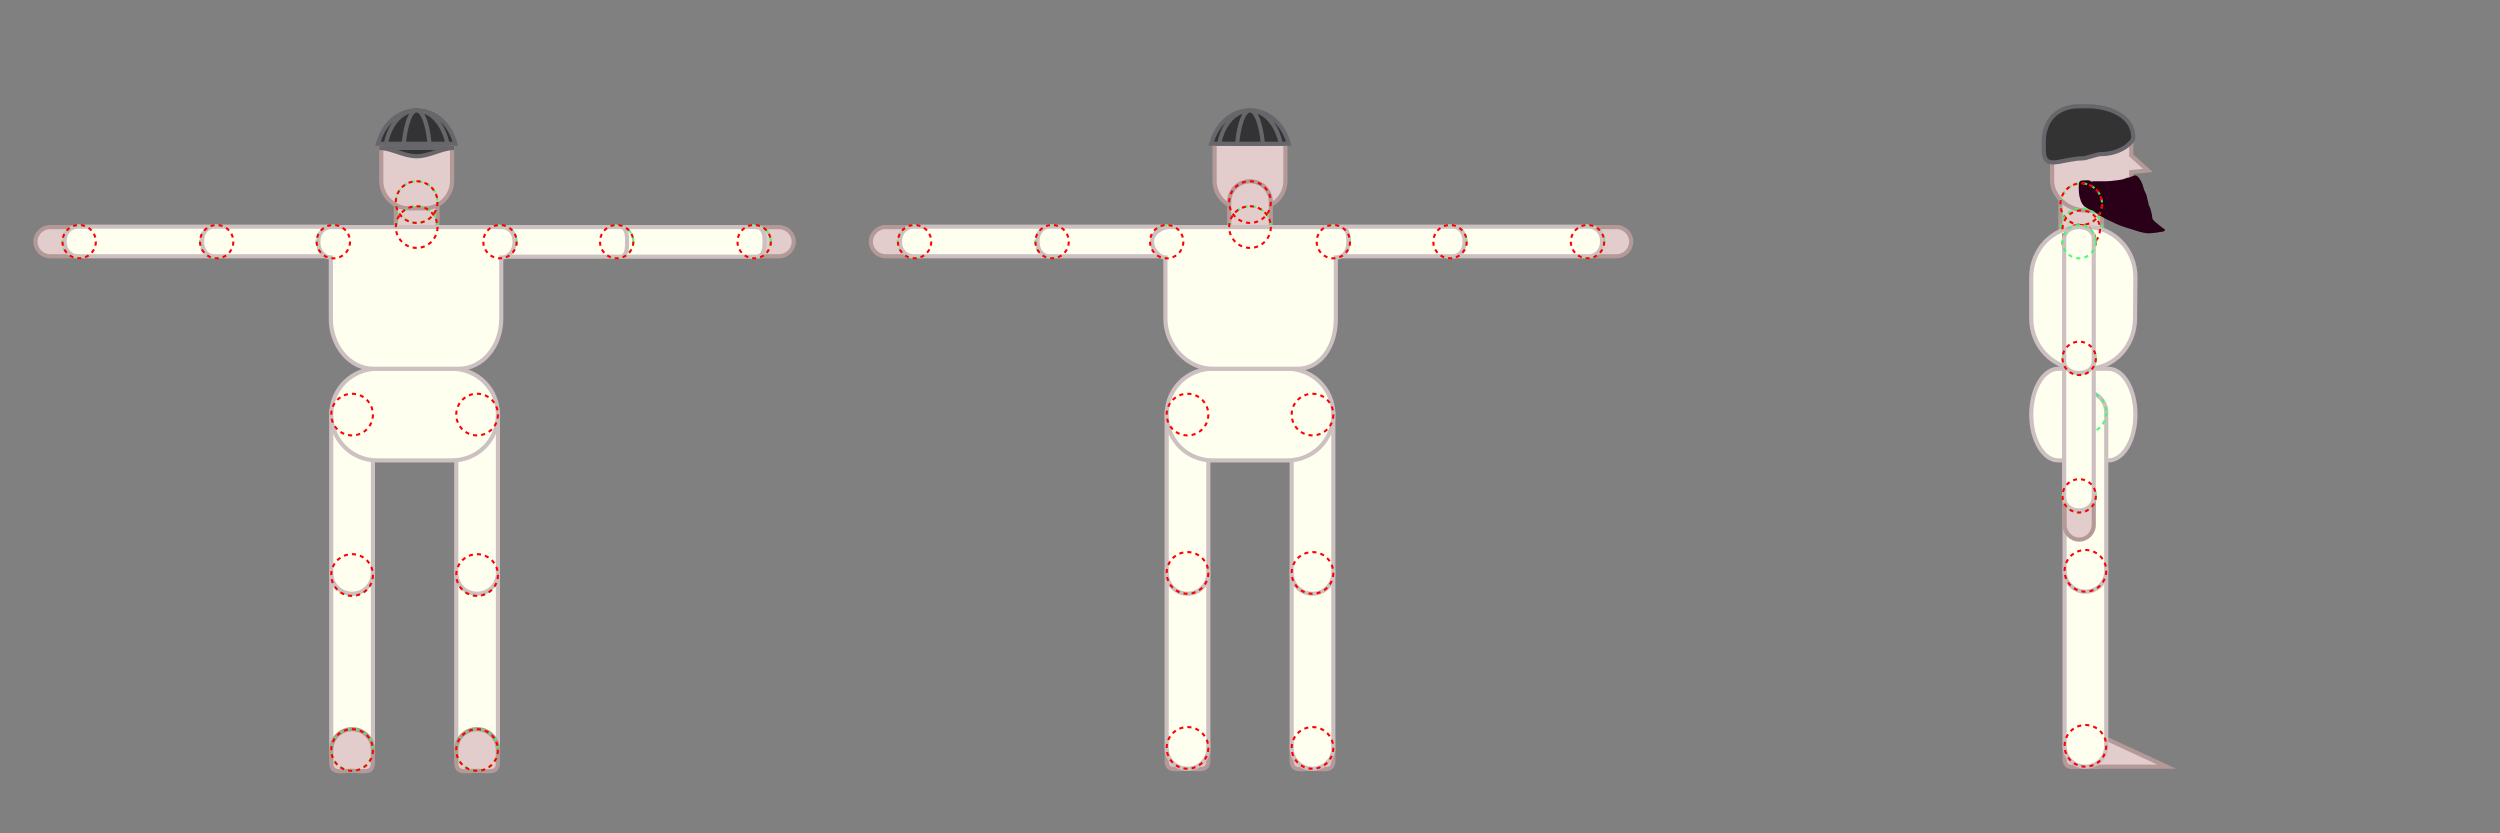 <?xml version="1.0" encoding="utf-8"?>
<!-- Generator: Adobe Illustrator 20.0.0, SVG Export Plug-In . SVG Version: 6.00 Build 0)  -->
<svg version="1.1" id="person-me" xmlns="http://www.w3.org/2000/svg" xmlns:xlink="http://www.w3.org/1999/xlink" x="0px" y="0px"
	 viewBox="0 0 600 200" style="enable-background:new 0 0 600 200;" xml:space="preserve">
<rect x="0" y="0" width="600" height="200" fill="#808080" stroke="none"/>
<style type="text/css">
	.personmeflesh{fill:#E2CCCC;stroke:#B49999;stroke-miterlimit:10;}
	.personmehair{fill:#2A0018;}
	.personmehat{fill:#333333;stroke:#66666B;stroke-miterlimit:10;}
	.st0{opacity:0.9;fill:none;stroke:#33FF66;stroke-width:0.5;stroke-miterlimit:10;stroke-dasharray:1;enable-background:new    ;}
	.st1{fill:none;stroke:#FF0000;stroke-width:0.5;stroke-miterlimit:10;stroke-dasharray:0.98,0.98;}
	.st2{fill:#FFFFF0;stroke:#CCC0C0;stroke-miterlimit:10;}
	.st3{fill:none;stroke:#FF0000;stroke-width:0.5;stroke-miterlimit:10;stroke-dasharray:0.965,0.965;}
	.st4{fill:none;stroke:#FF0000;stroke-width:0.5;stroke-miterlimit:10;stroke-dasharray:1.008,1.008;}
</style>
<g id="person-me-right">
	<g id="person-me-right-body">
		<g id="person-me-right-headneck">
			<g id="person-me-right-neck-group" transform="translate(0, 11.5) rotate(0, 749.5, 368.5)">
				<g id="person-2-right-neck">
					<path id="person-2-right-neck-shape" class="personmeflesh" d="M504.5,37.5c0-2.8-2.2-5-5-5l0,0c-2.8,0-5,2.2-5,5v6
						c0,2.8,2.2,5,5,5l0,0c2.8,0,5-2.2,5-5V37.5z"/>
				</g>
				<g id="person-me-right-head-group" transform="translate(0, 11.5) rotate(0, 749.5, 351)">
					<g id="person-me-right-head">
						<path id="person-2-right-head-shape" class="personmeflesh" d="M515.5,17.9l-4-3.6v-2.7c0-3.6-2.8-6.1-6.9-6.1h-4.2
							c-4.1,0-7.9,2.5-7.9,6.1v8.8c0,3.6,3.8,7.1,7.9,7.1h4.2c4.1,0,6.9-3.5,6.9-7.1v-2.1L515.5,17.9z"/>
						<g id="person-me-right-head-option-2">
							<path class="personmehair" d="M502.4,20.5c1.8,0,3.6,0.1,5.4-0.2c0.5-0.1,1-0.1,1.4-0.2s0.8-0.2,1.2-0.4
								c0.4-0.1,0.8-0.1,1.1-0.3c0.3-0.1,0.7-0.3,1-0.3c0.7,0.1,1.2,1.1,1.5,1.7s0.4,1.2,0.6,1.8c0.2,0.5,0.5,0.9,0.6,1.4
								c0.1,0.6,0.3,1.2,0.4,1.7c0.1,0.3,0,0.4,0.2,0.7c0.1,0.2,0.2,0.5,0.3,0.7c0.1,0.5,0.3,1,0.4,1.6c0,0.2,0,0.5,0.1,0.8
								s0.6,0.7,0.8,0.9c0.5,0.4,1,0.8,1.5,1.2c0.1,0.1,0.7,0.4,0.7,0.6c0,0.4-1,0.5-1.3,0.5c-0.8,0.2-1.7,0.2-2.6,0.3
								c-0.8,0-1.5-0.2-2.3-0.4c-1.2-0.4-2.3-0.7-3.5-1.1c-0.7-0.2-1.4-0.5-2.1-0.8c-0.7-0.4-1.5-0.7-2.3-1.1
								c-0.5-0.3-1.1-0.6-1.6-0.9c-0.4-0.2-0.6-0.4-0.9-0.6c-0.7-0.5-1.5-0.8-2.2-1.2c-0.9-0.5-1.3-1.2-1.6-2.3
								c-0.3-0.9-0.3-1.9-0.3-2.9c0-0.3,0-0.6,0.1-0.9c0.2-0.5,0.6-0.5,1-0.5c0.6,0,1.5-0.2,1.9,0.3"/>
							<path class="personmehat" d="M512,10c0,1-2.8,4-8,4c-0.5,0-3.5,1-4,1c-5.2,0-9.5,3.2-9.5-2c0-0.5,0-1.5,0-2
								c0-5.2,3.3-8.5,8.5-8.5c0.5,0,1.5,0,2,0C506.2,2.5,512,4.8,512,10C512,10.5,512,9.5,512,10z"/>
						</g>
					</g>
					<circle id="person-me-right-head-ball" class="st0" cx="499.5" cy="26" r="5"/>
				</g>
				<g id="person-me-right-neck-socket">
					<circle class="st1" cx="499.5" cy="37.5" r="5"/>
				</g>
				<circle id="person-me-right-headneck-ball" class="st0" cx="499.5" cy="43.5" r="5"/>
			</g>
		</g>
		<g id="person-me-right-pelvis-group">
			<g id="person-me-right-pelvis-socket-legs-left">
				<circle class="st1" cx="500.5" cy="99" r="5"/>
			</g>
			<g id="person-me-right-pelvis">
				<path id="person-me-right-pelvis-shape" class="st2" d="M512.5,99.5c0-6.1-2.9-11-6.5-11h-12c-3.6,0-6.5,4.9-6.5,11l0,0
					c0,6.1,2.9,11,6.5,11h12C509.6,110.5,512.5,105.6,512.5,99.5L512.5,99.5z"/>
			</g>
			<g id="person-me-right-pelvis-socket-legs-right">
				<circle class="st1" cx="500.5" cy="99" r="5"/>
			</g>
		</g>
		<g id="person-me-right-torso-group">
			<g id="person-me-right-torso-socket-arms-left">
				<circle class="st3" cx="499" cy="58" r="4"/>
			</g>
			<g id="person-me-right-torso">
				<path id="person-me-right-torso-shape" class="st2" d="M512.5,66.5c0-6.6-5.2-12-11.5-12h-2c-6.4,0-11.5,5.4-11.5,12v10
					c0,6.6,5.2,12,11.5,12h1.9c6.4,0,11.5-5.4,11.5-12L512.5,66.5L512.5,66.5z"/>
			</g>
			<g id="person-me-right-headneck-socket">
				<circle class="st4" cx="499.5" cy="55" r="4.5"/>
			</g>
			<g id="person-me-right-torso-socket-arms-right">
				<circle class="st3" cx="499" cy="58" r="4"/>
			</g>
		</g>
		<g id="person-me-right-legs-right">
			<g id="person-me-right-legs-right-upper-group" transform="translate(0, -22.5) rotate(0, 750.5, 446.5)">
				<g id="person-me-right-legs-right-lower-group" transform="translate(0, -13) rotate(0, 750.5, 497.5)">
					<g id="person-me-right-legs-right-foot-group" transform="translate(0, -17) rotate(0, 750.5, 556.5)">
						<g id="person-me-right-legs-right-foot">
							<path id="person-me-right-legs-right-foot-shape" class="personmeflesh" d="M520,236.5l-14.9-6.9c-0.7-1.8-2.5-3.1-4.6-3.1
								c-2.8,0-5,2.2-5,5v3c0,2.8,2.2,2,5,2c1.5,0,2.8,0.2,3.7,0H520z"/>
						</g>
						<circle id="person-me-right-legs-right-foot-ball" class="st0" cx="500.5" cy="231.5" r="5"/>
					</g>
					<g id="person-me-right-legs-right-lower">
						<path id="person-me-right-legs-right-lower-shape" class="st2" d="M505.5,172.5c0-2.8-2.2-5-5-5l0,0c-2.8,0-5,2.2-5,5v42
							c0,2.8,2.2,5,5,5l0,0c2.8,0,5-2.2,5-5V172.5z"/>
					</g>
					<circle id="person-me-right-legs-right-lower-ball" class="st0" cx="500.5" cy="172.5" r="5"/>
					<g id="person-me-right-legs-right-lower-socket">
						<circle class="st1" cx="500.5" cy="214.5" r="5"/>
					</g>
				</g>
				<g id="person-me-right-legs-right-upper">
					<path id="person-me-right-legs-right-upper-shape" class="st2" d="M505.5,121.5c0-2.8-2.2-5-5-5l0,0c-2.8,0-5,2.2-5,5v38
						c0,2.8,2.2,5,5,5l0,0c2.8,0,5-2.2,5-5V121.5z"/>
				</g>
				<circle id="person-me-right-legs-upper-right-ball" class="st0" cx="500.5" cy="121.5" r="5"/>
				<g id="person-me-right-legs-right-upper-socket">
					<circle class="st1" cx="500.5" cy="159.5" r="5"/>
				</g>
			</g>
		</g>
		<g id="person-me-right-arms-right" transform="translate(33, 0) rotate(0, 716, 383)">
			<g id="person-me-right-arms-right-lower-group" transform="translate(0, -11) rotate(0, 716, 422)">
				<g id="person-me-right-arms-right-hand-group" transform="translate(0, -11) rotate(0, 716, 466)">
					<g id="person-me-right-arms-right-hand">
						<path id="person-me-right-arms-right-hand-shape" class="personmeflesh" d="M466,151.5c1.9,0,3.5-1.6,3.5-3.5v-7
							c0-1.9-1.6-3.5-3.5-3.5l0,0c-1.9,0-3.5,1.6-3.5,3.5v7C462.5,149.9,464.1,151.5,466,151.5L466,151.5z"/>
					</g>
					<circle id="person-me-right-arms-right-hand-ball" class="st0" cx="466" cy="141" r="4"/>
				</g>
				<g id="person-me-right-arms-right-lower">
					<path id="person-me-right-arms-right-lower-shape" class="st2" d="M466.1,133.5c1.9,0,3.4-1.4,3.4-3.1V96.6
						c0-1.7-1.5-3.1-3.4-3.1h-0.3c-1.9,0-3.4,1.4-3.4,3.1v33.8c0,1.7,1.5,3.1,3.4,3.1H466.1z"/>
				</g>
				<circle id="person-me-right-arms-right-lower-ball" class="st0" cx="466" cy="97" r="4"/>
				<g id="person-me-right-arms-right-lower-socket">
					<circle class="st3" cx="466" cy="130" r="4"/>
				</g>
			</g>
			<g id="person-me-right-arms-right-upper">
				<path id="person-me-right-arms-right-upper-shape" class="st2" d="M466.1,89.5c1.9,0,3.4-1.2,3.4-2.7V57.2
					c0-1.5-1.5-2.7-3.4-2.7h-0.3c-1.9,0-3.4,1.2-3.4,2.7v29.6c0,1.5,1.5,2.7,3.4,2.7H466.1z"/>
			</g>
			<circle id="person-me-right-arms-right-upper-ball" class="st0" cx="466" cy="58" r="4"/>
			<g id="person-me-right-arms-right-upper-socket">
				<circle class="st3" cx="466" cy="86" r="4"/>
			</g>
		</g>
	</g>
</g>
<g id="person-me-back">
	<g id="person-me-back-body">
		<g id="person-me-back-headneck">
			<g id="person-me-back-neck-group" transform="translate(0, 11.5) rotate(0, 450, 68)">
				<g id="person-me-back-head-group" transform="translate(0, 11.5) rotate(0, 450, 50.5)">
					<g id="person-me-back-head">
						<path id="person-me-back-head-shape" class="personmeflesh" d="M291.5,11.6c0-3.6,3-6.6,6.6-6.6h3.8c3.6,0,6.6,3,6.6,6.6v8.8
							c0,3.6-3,6.6-6.6,6.6h-3.8c-3.6,0-6.6-3-6.6-6.6V11.6z"/>
						<g id="person-me-back-head-option-1">
							<path class="personmehat" d="M309.3,11.5c-1.4-5-5-8-9.3-8s-7.9,3-9.3,8H309.3z"/>
							<path class="personmehat" d="M307.4,11.5c-1.1-5-4-8-7.4-8s-6.4,3-7.4,8H307.4z"/>
							<path class="personmehat" d="M303.1,11.5c-0.5-5-1.7-8-3.1-8s-2.6,3-3.1,8H303.1z"/>
						</g>
					</g>
					<circle id="person-me-back-head-ball" class="st0" cx="300" cy="25.5" r="5"/>
				</g>
				<g id="person-me-back-neck">
					<path id="person-me-back-neck-shape" class="personmeflesh" d="M295,37c0-2.8,2.2-5,5-5l0,0c2.8,0,5,2.2,5,5v6c0,2.8-2.2,5-5,5
						l0,0c-2.8,0-5-2.2-5-5V37z"/>
				</g>
				<circle id="person-me-back-headneck-ball" class="st0" cx="300" cy="43" r="5"/>
				<g id="person-me-back-neck-socket">
					<circle class="st1" cx="300" cy="37" r="5"/>
				</g>
			</g>
		</g>
		<g id="person-me-back-legs">
			<g id="person-me-back-legs-left">
				<g id="person-me-back-legs-left-upper-group" transform="translate(-0.5, -22) rotate(0, 465.5, 146.5)">
					<g id="person-me-back-legs-left-lower-group" transform="translate(0, -13) rotate(0, 465.5, 197.5)">
						<g id="person-me-back-legs-left-foot-group" transform="translate(0, -17) rotate(0, 465.5, 256.5)">
							<g id="person-me-back-legs-left-foot">
								<path id="person-me-back-legs-left-foot-shape" class="personmeflesh" d="M280.5,234.5c0,2.8,2.2,2,5,2l0,0c2.8,0,5,0.8,5-2
									v-3c0-2.8-2.2-5-5-5l0,0c-2.8,0-5,2.2-5,5V234.5z"/>
							</g>
							<circle id="person-me-back-legs-left-foot-ball" class="st0" cx="285.5" cy="231.5" r="5"/>
						</g>
						<g id="person-me-back-legs-left-lower">
							<path id="person-me-back-legs-left-lower-shape" class="st2" d="M290.5,214.5c0,2.8-2.2,5-5,5l0,0c-2.8,0-5-2.2-5-5v-42
								c0-2.8,2.2-5,5-5l0,0c2.8,0,5,2.2,5,5V214.5z"/>
						</g>
						<circle id="person-me-back-legs-left-lower-ball" class="st0" cx="285.5" cy="172.5" r="5"/>
						<g id="person-me-back-legs-left-lower-socket">
							<circle class="st1" cx="285.5" cy="214.5" r="5"/>
						</g>
					</g>
					<g id="person-me-back-legs-left-upper">
						<path id="person-me-back-legs-left-upper-shape" class="st2" d="M290.5,159.5c0,2.8-2.2,5-5,5l0,0c-2.8,0-5-2.2-5-5v-38
							c0-2.8,2.2-5,5-5l0,0c2.8,0,5,2.2,5,5V159.5z"/>
					</g>
					<circle id="person-me-back-legs-left-upper-right-ball" class="st0" cx="285.5" cy="121.5" r="5"/>
					<g id="person-me-back-legs-left-upper-socket">
						<circle class="st1" cx="285.5" cy="159.5" r="5"/>
					</g>
				</g>
			</g>
			<g id="person-me-back-legs-right">
				<g id="person-me-back-legs-right-upper-group" transform="translate(-0.5, -22) rotate(0, 465.5, 146.5)">
					<g id="person-me-back-legs-right-lower-group" transform="translate(0, -13) rotate(0, 465.5, 197.5)">
						<g id="person-me-back-legs-right-foot-group" transform="translate(0, -17) rotate(0, 465.5, 256.5)">
							<g id="person-me-back-legs-right-foot">
								<path id="person-me-back-legs-right-foot-shape" class="personmeflesh" d="M310.5,234.5c0,2.8,2.2,2,5,2l0,0
									c2.8,0,5,0.8,5-2v-3c0-2.8-2.2-5-5-5l0,0c-2.8,0-5,2.2-5,5V234.5z"/>
							</g>
							<circle id="person-me-back-legs-right-foot-ball" class="st0" cx="315.5" cy="231.5" r="5"/>
						</g>
						<g id="person-me-back-legs-right-lower">
							<path id="person-me-back-legs-right-lower-shape" class="st2" d="M320.5,214.5c0,2.8-2.2,5-5,5l0,0c-2.8,0-5-2.2-5-5v-42
								c0-2.8,2.2-5,5-5l0,0c2.8,0,5,2.2,5,5V214.5z"/>
						</g>
						<circle id="person-me-back-legs-right-lower-ball" class="st0" cx="315.5" cy="172.5" r="5"/>
						<g id="person-me-back-legs-right-lower-socket">
							<circle class="st1" cx="315.5" cy="214.5" r="5"/>
						</g>
					</g>
					<g id="person-me-back-legs-right-upper">
						<path id="person-me-back-legs-right-upper-shape" class="st2" d="M320.5,159.5c0,2.8-2.2,5-5,5l0,0c-2.8,0-5-2.2-5-5v-38
							c0-2.8,2.2-5,5-5l0,0c2.8,0,5,2.2,5,5V159.5z"/>
					</g>
					<circle id="person-me-back-legs-right-upper-right-ball" class="st0" cx="315.5" cy="121.5" r="5"/>
					<g id="person-me-back-legs-right-upper-socket">
						<circle class="st1" cx="315.5" cy="159.5" r="5"/>
					</g>
				</g>
			</g>
		</g>
		<g id="person-me-back-arms">
			<g id="person-me-back-arms-left" transform="translate(-26, 0) rotate(0, 496, 83)">
				<g id="person-me-back-arms-left-lower-group" transform="translate(-11, 0) rotate(0, 535, 83)">
					<g id="person-me-back-arms-left-hand-group" transform="translate(-11, 0) rotate(0, 579, 83)">
						<g id="person-me-back-arms-left-hand">
							<path id="person-me-back-arms-left-hand-shape" class="personmeflesh" d="M257,58c0-1.9,1.6-3.5,3.5-3.5h7
								c1.9,0,3.5,1.6,3.5,3.5l0,0c0,1.9-1.6,3.5-3.5,3.5h-7C258.6,61.5,257,59.9,257,58L257,58z"/>
						</g>
						<circle id="person-me-back-arms-left-hand-ball" class="st0" cx="267.5" cy="58" r="4"/>
					</g>
					<g id="person-me-back-arms-left-lower">
						<path id="person-me-back-arms-left-lower-shape" class="st2" d="M253,57.8c0-1.9,1.4-3.4,3.1-3.4h33.8c1.7,0,3.1,1.5,3.1,3.4
							v0.3c0,1.9-1.4,3.4-3.1,3.4h-33.8c-1.7,0-3.1-1.5-3.1-3.4V57.8z"/>
					</g>
					<g id="person-me-back-arms-left-lower-socket">
						<circle class="st3" cx="256.5" cy="58" r="4"/>
					</g>
					<circle id="person-me-back-arms-left-lower-ball" class="st0" cx="289.5" cy="58" r="4"/>
				</g>
				<g id="person-me-back-arms-left-upper">
					<path id="person-me-back-arms-left-upper-shape" class="st2" d="M275,57.8c0-1.9,1.2-3.4,2.7-3.4h29.6c1.5,0,2.7,1.5,2.7,3.4
						v0.3c0,1.9-1.2,3.4-2.7,3.4h-29.6c-1.5,0-2.7-1.5-2.7-3.4V57.8z"/>
				</g>
				<g id="person-me-back-arms-left-upper-socket">
					<circle class="st3" cx="278.5" cy="58" r="4"/>
				</g>
				<circle id="person-me-back-arms-left-upper-ball" class="st0" cx="306.5" cy="58" r="4"/>
			</g>
			<g id="person-me-back-arms-right" transform="translate(-26, 0) rotate(0, 496, 83)">
				<g id="person-me-back-arms-right-lower-group" transform="translate(-11, 0) rotate(0, 535, 83)">
					<g id="person-me-back-arms-right-hand-group" transform="translate(-11, 0) rotate(0, 579, 83)">
						<g id="person-me-back-arms-right-hand">
							<path id="person-me-back-arms-right-hand-shape" class="personmeflesh" d="M439.5,58c0,1.9-1.6,3.5-3.5,3.5h-7
								c-1.9,0-3.5-1.6-3.5-3.5l0,0c0-1.9,1.6-3.5,3.5-3.5h7C437.9,54.5,439.5,56.1,439.5,58L439.5,58z"/>
						</g>
						<circle id="person-me-back-arms-right-hand-ball" class="st0" cx="429" cy="58" r="4"/>
					</g>
					<g id="person-me-back-arms-right-lower">
						<path id="person-me-back-arms-right-lower-shape" class="st2" d="M421.5,58.1c0,1.9-1.4,3.4-3.1,3.4h-33.8
							c-1.7,0-3.1-1.5-3.1-3.4v-0.3c0-1.9,1.4-3.4,3.1-3.4h33.8c1.7,0,3.1,1.5,3.1,3.4V58.1z"/>
					</g>
					<g id="person-me-back-arms-right-lower-socket">
						<circle class="st3" cx="418" cy="58" r="4"/>
					</g>
					<circle id="person-me-back-arms-right-lower-ball" class="st0" cx="385" cy="58" r="4"/>
				</g>
				<g id="person-me-back-arms-right-upper">
					<path id="person-me-back-arms-right-upper-shape" class="st2" d="M377.5,58.1c0,1.9-1.2,3.4-2.7,3.4h-29.6
						c-1.5,0-2.7-1.5-2.7-3.4v-0.3c0-1.9,1.2-3.4,2.7-3.4h29.6c1.5,0,2.7,1.5,2.7,3.4V58.1z"/>
				</g>
				<g id="person-me-back-arms-right-upper-socket">
					<circle class="st3" cx="374" cy="58" r="4"/>
				</g>
				<circle id="person-me-back-arms-right-upper-ball" class="st0" cx="346" cy="58" r="4"/>
			</g>
		</g>
		<g id="person-me-back-pelvis-group">
			<g id="person-me-back-pelvis">
				<path id="person-me-back-pelvis-shape" class="st2" d="M320,99.5c0,6.1-4.9,11-11,11h-18c-6.1,0-11-4.9-11-11l0,0
					c0-6.1,4.9-11,11-11h18C315.1,88.5,320,93.4,320,99.5L320,99.5z"/>
			</g>
			<g id="person-me-back-pelvis-socket-legs-left">
				<circle class="st1" cx="285" cy="99.5" r="5"/>
			</g>
			<g id="person-me-back-pelvis-socket-legs-right">
				<circle class="st1" cx="315" cy="99.5" r="5"/>
			</g>
		</g>
		<g id="person-me-back-torso-group">
			<g id="person-me-back-torso">
				<path id="person-me-back-torso-shape" class="st2" d="M279.5,61.8c-1,0-3-1.8-3-3.6v-0.3c0-1.9,2.3-3.4,4-3.4h7.1h3.2h20.5h3.2
					h7.1c1.7,0,2,1.5,2,3.4v0.3c0,1.9-1,3.6-3,3.6V67v9.5c0,6.6-3.6,12-9.2,12h-20.5c-5.7,0-11.2-5.4-11.2-12V67v-5.2H279.5z"/>
			</g>
			<g id="person-me-back-torso-socket-arms-left">
				<circle class="st3" cx="280" cy="58" r="4"/>
			</g>
			<g id="person-me-back-torso-socket-arms-right">
				<circle class="st3" cx="320" cy="58" r="4"/>
			</g>
			<g id="person-me-back-headneck-socket">
				<circle class="st1" cx="300" cy="54.5" r="5"/>
			</g>
		</g>
	</g>
</g>
<g id="person-me-front">
	<g id="person-me-front-body">
		<g id="person-me-front-legs">
			<g id="person-me-front-legs-left">
				<g id="person-me-front-legs-left-upper-group" transform="translate(0, -22) rotate(0, 134.5, 146.5)">
					<g id="person-me-front-legs-left-lower-group" transform="translate(0, -12.5) rotate(0, 134.5, 197.5)">
						<g id="person-me-front-legs-left-lower">
							<path id="person-me-front-legs-left-lower-shape" class="st2" d="M119.5,172.5c0-2.8-2.2-5-5-5l0,0c-2.8,0-5,2.2-5,5v42
								c0,2.8,2.2,5,5,5l0,0c2.8,0,5-2.2,5-5V172.5z"/>
						</g>
						<g id="person-me-front-legs-left-foot-group" transform="translate(0, -17) rotate(0, 134.5, 256.5)">
							<g id="person-me-front-legs-left-foot">
								<path id="person-me-front-legs-left-foot-shape" class="personmeflesh" d="M119.5,234.5c0,2.8-2.2,2-5,2l0,0
									c-2.8,0-5,0.8-5-2v-3c0-2.8,2.2-5,5-5l0,0c2.8,0,5,2.2,5,5V234.5z"/>
							</g>
							<circle id="person-me-front-legs-left-foot-ball" class="st0" cx="114.5" cy="231.5" r="5"/>
						</g>
						<g id="person-me-front-legs-left-lower-socket">
							<circle class="st1" cx="114.5" cy="214.5" r="5"/>
						</g>
						<circle id="person-me-front-legs-left-lower-ball" class="st0" cx="114.5" cy="172.5" r="5"/>
					</g>
					<g id="person-me-front-legs-left-upper">
						<path id="person-me-front-legs-left-upper-shape" class="st2" d="M119.5,121.5c0-2.8-2.2-5-5-5l0,0c-2.8,0-5,2.2-5,5v38
							c0,2.8,2.2,5,5,5l0,0c2.8,0,5-2.2,5-5V121.5z"/>
					</g>
					<g id="person-me-front-legs-left-upper-socket">
						<circle class="st1" cx="114.5" cy="160" r="5"/>
					</g>
					<circle id="person-me-front-legs-left-upper-right-ball" class="st0" cx="114.5" cy="121.5" r="5"/>
				</g>
			</g>
			<g id="person-me-front-legs-right">
				<g id="person-me-front-legs-right-upper-group" transform="translate(0, -22) rotate(0, 134.5, 146.5)">
					<g id="person-me-front-legs-right-lower-group" transform="translate(0, -12.5) rotate(0, 134.5, 197.5)">
						<g id="person-me-front-legs-right-lower">
							<path id="person-me-front-legs-right-lower-shape" class="st2" d="M89.5,172.5c0-2.8-2.2-5-5-5l0,0c-2.8,0-5,2.2-5,5v42
								c0,2.8,2.2,5,5,5l0,0c2.8,0,5-2.2,5-5V172.5z"/>
						</g>
						<g id="person-me-front-legs-right-foot-group" transform="translate(0, -17) rotate(0, 134.5, 256.5)">
							<g id="person-me-front-legs-right-foot">
								<path id="person-me-front-legs-right-foot-shape" class="personmeflesh" d="M89.5,234.5c0,2.8-2.2,2-5,2l0,0
									c-2.8,0-5,0.8-5-2v-3c0-2.8,2.2-5,5-5l0,0c2.8,0,5,2.2,5,5V234.5z"/>
							</g>
							<circle id="person-me-front-legs-right-foot-ball" class="st0" cx="84.5" cy="231.5" r="5"/>
						</g>
						<g id="person-me-front-legs-right-lower-socket">
							<circle class="st1" cx="84.5" cy="214.5" r="5"/>
						</g>
						<circle id="person-me-front-legs-right-lower-ball" class="st0" cx="84.5" cy="172.5" r="5"/>
					</g>
					<g id="person-me-front-legs-right-upper">
						<path id="person-me-front-legs-right-upper-shape" class="st2" d="M89.5,121.5c0-2.8-2.2-5-5-5l0,0c-2.8,0-5,2.2-5,5v38
							c0,2.8,2.2,5,5,5l0,0c2.8,0,5-2.2,5-5V121.5z"/>
					</g>
					<g id="person-me-front-legs-right-upper-socket">
						<circle class="st1" cx="84.5" cy="160" r="5"/>
					</g>
					<circle id="person-me-front-legs-right-upper-right-ball" class="st0" cx="84.5" cy="121.5" r="5"/>
				</g>
			</g>
		</g>
		<g id="person-me-front-pelvis-group">
			<g id="person-me-front-pelvis">
				<path id="person-me-front-pelvis-shape" class="st2" d="M119.5,99.5c0-6.1-4.9-11-11-11h-18c-6.1,0-11,4.9-11,11l0,0
					c0,6.1,4.9,11,11,11h18C114.6,110.5,119.5,105.6,119.5,99.5L119.5,99.5z"/>
			</g>
			<g id="person-me-front-pelvis-socket-legs-right">
				<circle class="st1" cx="84.5" cy="99.5" r="5"/>
			</g>
			<g id="person-me-front-pelvis-socket-legs-left">
				<circle class="st1" cx="114.5" cy="99.5" r="5"/>
			</g>
		</g>
		<g id="person-me-front-arms">
			<g id="person-me-front-arms-right" transform="translate(26, 0) rotate(0, 104, 83)">
				<g id="person-me-front-arms-right-lower-group" transform="translate(11, 0) rotate(0, 65, 83)">
					<g id="person-me-front-arms-right-hand-group" transform="translate(11, 0) rotate(0, 21, 83)">
						<g id="person-me-front-arms-right-hand">
							<path id="person-me-front-arms-right-hand-shape" class="personmeflesh" d="M-39.5,58c0,1.9,1.6,3.5,3.5,3.5h7
								c1.9,0,3.5-1.6,3.5-3.5l0,0c0-1.9-1.6-3.5-3.5-3.5h-7C-37.9,54.5-39.5,56.1-39.5,58L-39.5,58z"/>
						</g>
						<circle id="person-me-front-arms-right-hand-ball" class="st0" cx="-29" cy="58" r="4"/>
					</g>
					<g id="person-me-front-arms-right-lower">
						<path id="person-me-front-arms-right-lower-shape" class="st2" d="M-21.5,58.1c0,1.9,1.4,3.4,3.1,3.4h33.8
							c1.7,0,3.1-1.5,3.1-3.4v-0.3c0-1.9-1.4-3.4-3.1-3.4h-33.8c-1.7,0-3.1,1.5-3.1,3.4V58.1z"/>
					</g>
					<g id="person-me-front-arms-right-lower-socket">
						<circle class="st3" cx="-18" cy="58" r="4"/>
					</g>
					<circle id="person-me-front-arms-right-lower-ball" class="st0" cx="15" cy="58" r="4"/>
				</g>
				<g id="person-me-front-arms-right-upper">
					<path id="person-me-front-arms-right-upper-shape" class="st2" d="M22.5,58.1c0,1.9,1.2,3.4,2.7,3.4h29.6
						c1.5,0,2.7-1.5,2.7-3.4v-0.3c0-1.9-1.2-3.4-2.7-3.4H25.2c-1.5,0-2.7,1.5-2.7,3.4V58.1z"/>
				</g>
				<circle id="person-me-front-arms-right-upper-ball" class="st0" cx="54" cy="58" r="4"/>
				<g id="person-me-front-arms-right-upper-socket">
					<circle class="st3" cx="26" cy="58" r="4"/>
				</g>
			</g>
			<g id="person-me-front-arms-left" transform="translate(-26, 0) rotate(0, 196, 83)">
				<g id="person-me-front-arms-left-lower-group" transform="translate(-11, 0) rotate(0, 235, 83)">
					<g id="person-me-front-arms-left-hand-group" transform="translate(-11, 0) rotate(0, 279, 83)">
						<g id="person-me-front-arms-left-hand">
							<path id="person-me-front-arms-left-hand-shape" class="personmeflesh" d="M238.5,58c0-1.9-1.6-3.5-3.5-3.5h-7
								c-1.9,0-3.5,1.6-3.5,3.5l0,0c0,1.9,1.6,3.5,3.5,3.5h7C236.9,61.5,238.5,59.9,238.5,58L238.5,58z"/>
						</g>
						<circle id="person-me-front-arms-left-hand-ball" class="st0" cx="229" cy="58" r="4"/>
					</g>
					<g id="person-me-front-arms-left-lower">
						<path id="person-me-front-arms-left-lower-shape" class="st2" d="M220.5,57.9c0-1.9-0.4-3.4-2.1-3.4h-33.8
							c-1.7,0-4.1,1.5-4.1,3.4v0.3c0,1.9,2.4,3.4,4.1,3.4h33.8c1.7,0,2.1-1.5,2.1-3.4V57.9z"/>
					</g>
					<g id="person-me-front-arms-left-lower-socket">
						<circle class="st3" cx="218" cy="58" r="4"/>
					</g>
					<circle id="person-me-front-arms-left-lower-ball" class="st0" cx="185" cy="58" r="4"/>
				</g>
				<g id="person-me-front-arms-left-upper">
					<path id="person-me-front-arms-left-upper-shape" class="st2" d="M176.5,57.9c0-1.9-0.2-3.4-1.7-3.4h-29.6
						c-1.5,0-3.7,1.5-3.7,3.4v0.3c0,1.9,2.2,3.4,3.7,3.4h29.6c1.5,0,1.7-1.5,1.7-3.4V57.9z"/>
				</g>
				<circle id="person-me-front-arms-left-upper-ball" class="st0" cx="146" cy="58" r="4"/>
				<g id="person-me-front-arms-left-upper-socket">
					<circle class="st3" cx="174" cy="58" r="4"/>
				</g>
			</g>
		</g>
		<g id="person-me-front-headneck">
			<g id="person-me-front-neck-group" transform="translate(0, 11.5) rotate(0, 150, 68)">
				<g id="person-me-front-neck">
					<path id="person-me-front-neck-shape" class="personmeflesh" d="M105,37c0-2.8-2.2-5-5-5l0,0c-2.8,0-5,2.2-5,5v6
						c0,2.8,2.2,5,5,5l0,0c2.8,0,5-2.2,5-5V37z"/>
				</g>
				<g id="person-me-front-head-group" transform="translate(0, 11.5) rotate(0, 150, 50.5)">
					<g id="person-me-front-head">
						<path id="person-me-front-head-shape" class="personmeflesh" d="M108.5,11.6c0-3.6-3-6.6-6.6-6.6h-3.8c-3.6,0-6.6,3-6.6,6.6
							v8.8c0,3.6,3,6.6,6.6,6.6h3.8c3.6,0,6.6-3,6.6-6.6V11.6z"/>
						<g id="person-me-front-head-option-1">
							<path class="personmehat" d="M91,12.5c2.9,0,5.9,2,9,2s6.1-2,9-2H91z"/>
							<path class="personmehat" d="M109.3,11.5c-1.4-5-5-8-9.3-8s-7.9,3-9.3,8H109.3z"/>
							<path class="personmehat" d="M107.4,11.5c-1.1-5-4-8-7.4-8s-6.4,3-7.4,8H107.4z"/>
							<path class="personmehat" d="M103.1,11.5c-0.5-5-1.7-8-3.1-8s-2.6,3-3.1,8H103.1z"/>
						</g>
					</g>
					<circle id="person-me-front-head-ball" class="st0" cx="100" cy="25.5" r="5"/>
				</g>
				<circle id="person-me-front-headneck-ball" class="st0" cx="100" cy="43" r="5"/>
				<g id="person-me-front-neck-socket">
					<circle class="st1" cx="100" cy="37" r="5"/>
				</g>
			</g>
		</g>
		<g id="person-me-front-torso-group">
			<g id="person-me-front-torso">
				<path id="person-me-front-torso-shape" class="st2" d="M120.5,61.8c1.7,0,3-1.8,3-3.6v-0.3c0-1.9-1.3-3.4-3-3.4h-7.1h-3.2H89.7
					h-3.2h-7.1c-1.7,0-3,1.5-3,3.4v0.3c0,1.9,1.3,3.6,3,3.6V67v9.5c0,6.6,4.6,12,10.2,12h20.5c5.7,0,10.2-5.4,10.2-12V67v-5.2H120.5
					z"/>
			</g>
			<g id="person-me-front-torso-socket-arms-right">
				<circle class="st3" cx="80" cy="58" r="4"/>
			</g>
			<g id="person-me-front-torso-socket-arms-left">
				<circle class="st3" cx="120" cy="58" r="4"/>
			</g>
			<g id="person-me-front-headneck-socket">
				<circle class="st1" cx="100" cy="54.5" r="5"/>
			</g>
		</g>
	</g>
</g>
</svg>
